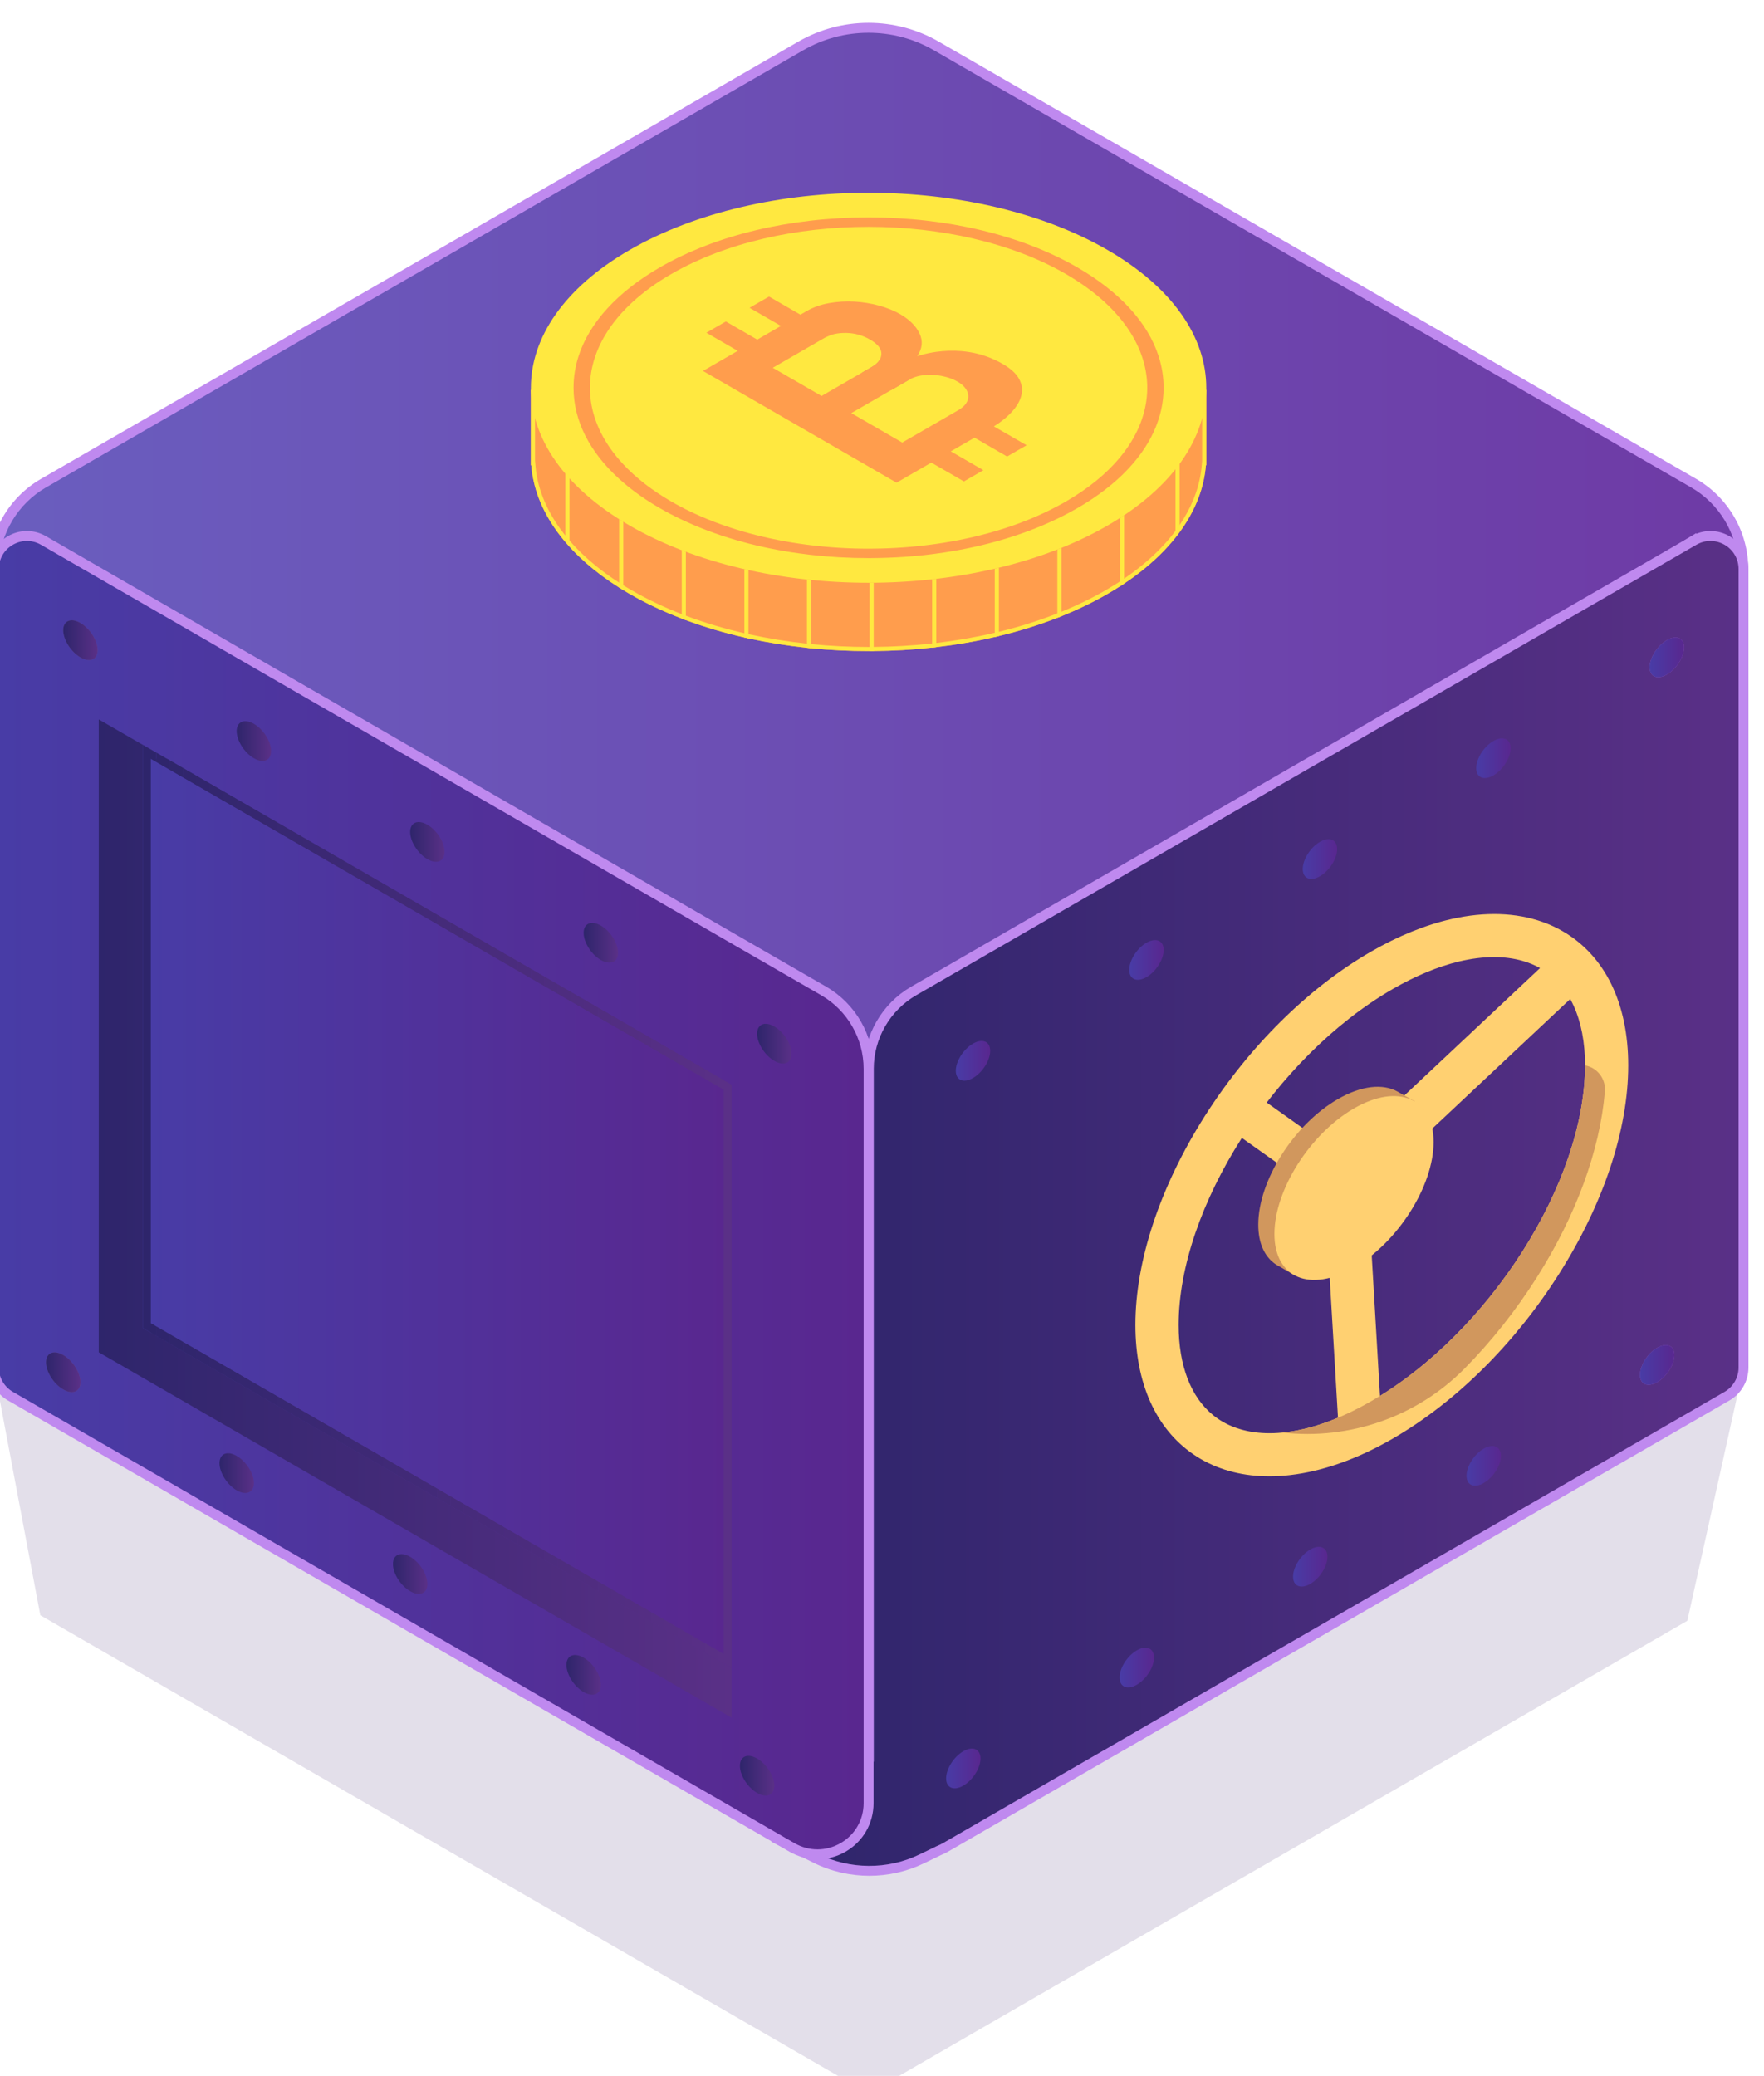<?xml version="1.0" encoding="utf-8"?>
<svg viewBox="2533.854 75.567 1006.547 1184.419" width="1006.547" height="1184.419" xmlns="http://www.w3.org/2000/svg">
  <defs>
    <clipPath clipPathUnits="userSpaceOnUse" id="clipPath436">
      <path d="m 26318,37110.9 -3250.2,1876.2 c -179.5,103.7 -400.6,103.7 -580.1,0 L 19238,37110.9 c -131.7,-76 -212.8,-216.5 -212.8,-368.6 l 180,-70.9 37.3,191.2 3353.6,-2029.4 14.2,-315.6 301.4,24.8 70.9,281.9 3330.9,2038.3 37.3,-191.2 180,70.9 c 0,152.1 -81.1,292.6 -212.8,368.6 z" id="path434"/>
    </clipPath>
    <linearGradient x1="0" y1="0" x2="1" y2="0" gradientUnits="userSpaceOnUse" gradientTransform="matrix(7505.61,0,0,-7505.61,19025.2,36791.2)" spreadMethod="pad" id="linearGradient442">
      <stop style="stop-opacity:1;stop-color:#6a5ebf" offset="0" id="stop438"/>
      <stop style="stop-opacity:1;stop-color:#6e3aa5" offset="1" id="stop440"/>
    </linearGradient>
    <clipPath clipPathUnits="userSpaceOnUse" id="clipPath454">
      <path d="m 26319,36865.2 -3347.3,-1932.6 c -119.3,-68.8 -192.8,-196.1 -192.8,-333.8 v -2962.7 l -381.7,-347.7 154.3,-76.8 c 142.9,-71.1 310.6,-72.1 454.2,-2.6 l 72.5,35.1 c 9.9,3.9 19.8,8.6 29.4,14.2 l 3353.2,1936 c 43.9,25.3 70.9,72.2 70.9,122.8 v 3425.2 c 0,109.2 -118.2,177.5 -212.7,122.9 z" id="path452"/>
    </clipPath>
    <linearGradient x1="0" y1="0" x2="1" y2="0" gradientUnits="userSpaceOnUse" gradientTransform="matrix(4134.56,0,0,-4134.56,22397.2,34021)" spreadMethod="pad" id="linearGradient460">
      <stop style="stop-opacity:1;stop-color:#2e256b" offset="0" id="stop456"/>
      <stop style="stop-opacity:1;stop-color:#5a3087" offset="1" id="stop458"/>
    </linearGradient>
    <clipPath clipPathUnits="userSpaceOnUse" id="clipPath472">
      <path d="m 22449.3,31258.3 -3353.2,1936 c -43.9,25.3 -70.9,72.2 -70.9,122.8 v 3425.2 c 0,109.2 118.2,177.5 212.8,122.9 l 3347.3,-1932.6 c 119.2,-68.8 192.7,-196.1 192.7,-333.8 v -3150.7 c 0,-168.7 -182.6,-274.1 -328.7,-189.8 z" id="path470"/>
    </clipPath>
    <linearGradient x1="0" y1="0" x2="1" y2="0" gradientUnits="userSpaceOnUse" gradientTransform="matrix(3752.8,0,0,-3752.8,19025.2,34056.5)" spreadMethod="pad" id="linearGradient478">
      <stop style="stop-opacity:1;stop-color:#483ca6" offset="0" id="stop474"/>
      <stop style="stop-opacity:1;stop-color:#59278f" offset="1" id="stop476"/>
    </linearGradient>
    <clipPath clipPathUnits="userSpaceOnUse" id="clipPath490">
      <path d="m 22190.2,34529.9 v -2715 l -2715,1567.5 v 2715.1 l 189,-109.2 z" id="path488"/>
    </clipPath>
    <linearGradient x1="0" y1="0" x2="1" y2="0" gradientUnits="userSpaceOnUse" gradientTransform="matrix(2715.05,0,0,-2715.05,19475.2,33956.2)" spreadMethod="pad" id="linearGradient496">
      <stop style="stop-opacity:1;stop-color:#2e256b" offset="0" id="stop492"/>
      <stop style="stop-opacity:1;stop-color:#5a3087" offset="1" id="stop494"/>
    </linearGradient>
    <clipPath clipPathUnits="userSpaceOnUse" id="clipPath506">
      <path d="m 22190.2,34529.9 v -2501.6 l -2526,1458.4 v 2501.6 z" id="path504"/>
    </clipPath>
    <linearGradient x1="0" y1="0" x2="1" y2="0" gradientUnits="userSpaceOnUse" gradientTransform="matrix(2526.05,0,0,-2526.05,19664.2,34008.3)" spreadMethod="pad" id="linearGradient512">
      <stop style="stop-opacity:1;stop-color:#483ca6" offset="0" id="stop508"/>
      <stop style="stop-opacity:1;stop-color:#59278f" offset="1" id="stop510"/>
    </linearGradient>
    <clipPath clipPathUnits="userSpaceOnUse" id="clipPath522">
      <path d="m 19664.2,35988.3 v -2501.6 l 2526,-1458.4 v 2501.6 l -2526,1458.4 m 34.4,-59.6 2457.2,-1418.7 v -2422 l -2457.2,1418.6 v 2422.1" id="path520"/>
    </clipPath>
    <clipPath clipPathUnits="userSpaceOnUse" id="clipPath712">
      <path d="m 19470.4,36394.8 c 0,-40.7 -33,-54.7 -73.8,-31.2 -40.7,23.6 -73.8,75.7 -73.8,116.4 0,40.8 33.1,54.8 73.8,31.2 40.8,-23.5 73.8,-75.6 73.8,-116.4 z" id="path710"/>
    </clipPath>
    <linearGradient x1="0" y1="0" x2="1" y2="0" gradientUnits="userSpaceOnUse" gradientTransform="matrix(147.579,0,0,-147.579,19322.8,36437.4)" spreadMethod="pad" id="linearGradient718">
      <stop style="stop-opacity:1;stop-color:#2e256b" offset="0" id="stop714"/>
      <stop style="stop-opacity:1;stop-color:#5a3087" offset="1" id="stop716"/>
    </linearGradient>
    <clipPath clipPathUnits="userSpaceOnUse" id="clipPath728">
      <path d="m 20214.7,35962.1 c 0,-40.8 -33.1,-54.7 -73.8,-31.2 -40.8,23.5 -73.8,75.6 -73.8,116.4 0,40.7 33,54.7 73.8,31.2 40.7,-23.6 73.8,-75.7 73.8,-116.4 z" id="path726"/>
    </clipPath>
    <linearGradient x1="0" y1="0" x2="1" y2="0" gradientUnits="userSpaceOnUse" gradientTransform="matrix(147.579,0,0,-147.579,20067.1,36004.7)" spreadMethod="pad" id="linearGradient734">
      <stop style="stop-opacity:1;stop-color:#2e256b" offset="0" id="stop730"/>
      <stop style="stop-opacity:1;stop-color:#5a3087" offset="1" id="stop732"/>
    </linearGradient>
    <clipPath clipPathUnits="userSpaceOnUse" id="clipPath744">
      <path d="m 20958.9,35529.3 c 0,-40.7 -33,-54.7 -73.8,-31.2 -40.7,23.6 -73.8,75.7 -73.8,116.4 0,40.8 33.1,54.8 73.8,31.2 40.8,-23.5 73.8,-75.6 73.8,-116.4 z" id="path742"/>
    </clipPath>
    <linearGradient x1="0" y1="0" x2="1" y2="0" gradientUnits="userSpaceOnUse" gradientTransform="matrix(147.58,0,0,-147.58,20811.3,35571.9)" spreadMethod="pad" id="linearGradient750">
      <stop style="stop-opacity:1;stop-color:#2e256b" offset="0" id="stop746"/>
      <stop style="stop-opacity:1;stop-color:#5a3087" offset="1" id="stop748"/>
    </linearGradient>
    <clipPath clipPathUnits="userSpaceOnUse" id="clipPath760">
      <path d="m 21703.1,35096.6 c 0,-40.8 -33,-54.7 -73.7,-31.2 -40.8,23.5 -73.8,75.6 -73.8,116.4 0,40.7 33,54.7 73.8,31.2 40.7,-23.5 73.7,-75.7 73.7,-116.4 z" id="path758"/>
    </clipPath>
    <linearGradient x1="0" y1="0" x2="1" y2="0" gradientUnits="userSpaceOnUse" gradientTransform="matrix(147.579,0,0,-147.579,21555.6,35139.2)" spreadMethod="pad" id="linearGradient766">
      <stop style="stop-opacity:1;stop-color:#2e256b" offset="0" id="stop762"/>
      <stop style="stop-opacity:1;stop-color:#5a3087" offset="1" id="stop764"/>
    </linearGradient>
    <clipPath clipPathUnits="userSpaceOnUse" id="clipPath776">
      <path d="m 22447.4,34663.8 c 0,-40.7 -33,-54.7 -73.8,-31.1 -40.8,23.5 -73.8,75.6 -73.8,116.3 0,40.8 33,54.8 73.8,31.2 40.8,-23.5 73.8,-75.6 73.8,-116.4 z" id="path774"/>
    </clipPath>
    <linearGradient x1="0" y1="0" x2="1" y2="0" gradientUnits="userSpaceOnUse" gradientTransform="matrix(147.579,0,0,-147.579,22299.8,34706.4)" spreadMethod="pad" id="linearGradient782">
      <stop style="stop-opacity:1;stop-color:#2e256b" offset="0" id="stop778"/>
      <stop style="stop-opacity:1;stop-color:#5a3087" offset="1" id="stop780"/>
    </linearGradient>
    <clipPath clipPathUnits="userSpaceOnUse" id="clipPath794">
      <path d="m 26129.1,36321.2 c 0,-40.7 33.1,-54.7 73.8,-31.2 40.8,23.6 73.8,75.7 73.8,116.4 0,40.8 -33,54.8 -73.8,31.2 -40.7,-23.5 -73.8,-75.6 -73.8,-116.4 z" id="path792"/>
    </clipPath>
    <linearGradient x1="0" y1="0" x2="1" y2="0" gradientUnits="userSpaceOnUse" gradientTransform="matrix(147.579,0,0,-147.579,26129.1,36363.8)" spreadMethod="pad" id="linearGradient800">
      <stop style="stop-opacity:1;stop-color:#483ca6" offset="0" id="stop796"/>
      <stop style="stop-opacity:1;stop-color:#59278f" offset="1" id="stop798"/>
    </linearGradient>
    <clipPath clipPathUnits="userSpaceOnUse" id="clipPath810">
      <path d="m 25384.9,35888.5 c 0,-40.8 33,-54.7 73.8,-31.2 40.7,23.5 73.8,75.6 73.8,116.4 0,40.7 -33.1,54.7 -73.8,31.2 -40.8,-23.5 -73.8,-75.7 -73.8,-116.4 z" id="path808"/>
    </clipPath>
    <linearGradient x1="0" y1="0" x2="1" y2="0" gradientUnits="userSpaceOnUse" gradientTransform="matrix(147.579,0,0,-147.579,25384.9,35931.1)" spreadMethod="pad" id="linearGradient816">
      <stop style="stop-opacity:1;stop-color:#483ca6" offset="0" id="stop812"/>
      <stop style="stop-opacity:1;stop-color:#59278f" offset="1" id="stop814"/>
    </linearGradient>
    <clipPath clipPathUnits="userSpaceOnUse" id="clipPath826">
      <path d="m 24640.7,35455.7 c 0,-40.7 33,-54.7 73.7,-31.1 40.8,23.5 73.8,75.6 73.8,116.3 0,40.8 -33,54.8 -73.8,31.2 -40.7,-23.5 -73.7,-75.6 -73.7,-116.4 z" id="path824"/>
    </clipPath>
    <linearGradient x1="0" y1="0" x2="1" y2="0" gradientUnits="userSpaceOnUse" gradientTransform="matrix(147.58,0,0,-147.58,24640.7,35498.3)" spreadMethod="pad" id="linearGradient832">
      <stop style="stop-opacity:1;stop-color:#483ca6" offset="0" id="stop828"/>
      <stop style="stop-opacity:1;stop-color:#59278f" offset="1" id="stop830"/>
    </linearGradient>
    <clipPath clipPathUnits="userSpaceOnUse" id="clipPath842">
      <path d="m 23896.4,35023 c 0,-40.8 33,-54.7 73.8,-31.2 40.8,23.5 73.8,75.6 73.8,116.4 0,40.8 -33,54.7 -73.8,31.2 -40.8,-23.5 -73.8,-75.6 -73.8,-116.4 z" id="path840"/>
    </clipPath>
    <linearGradient x1="0" y1="0" x2="1" y2="0" gradientUnits="userSpaceOnUse" gradientTransform="matrix(147.579,0,0,-147.579,23896.4,35065.6)" spreadMethod="pad" id="linearGradient848">
      <stop style="stop-opacity:1;stop-color:#483ca6" offset="0" id="stop844"/>
      <stop style="stop-opacity:1;stop-color:#59278f" offset="1" id="stop846"/>
    </linearGradient>
    <clipPath clipPathUnits="userSpaceOnUse" id="clipPath858">
      <path d="m 23152.2,34590.2 c 0,-40.7 33,-54.7 73.8,-31.1 40.7,23.5 73.8,75.6 73.8,116.4 0,40.7 -33.1,54.7 -73.8,31.1 -40.8,-23.5 -73.8,-75.6 -73.8,-116.4 z" id="path856"/>
    </clipPath>
    <linearGradient x1="0" y1="0" x2="1" y2="0" gradientUnits="userSpaceOnUse" gradientTransform="matrix(147.58,0,0,-147.58,23152.2,34632.8)" spreadMethod="pad" id="linearGradient864">
      <stop style="stop-opacity:1;stop-color:#483ca6" offset="0" id="stop860"/>
      <stop style="stop-opacity:1;stop-color:#59278f" offset="1" id="stop862"/>
    </linearGradient>
    <clipPath clipPathUnits="userSpaceOnUse" id="clipPath876">
      <path d="m 26087.6,33285.5 c 0,-40.8 33.1,-54.7 73.8,-31.2 40.8,23.5 73.8,75.6 73.8,116.4 0,40.7 -33,54.7 -73.8,31.2 -40.7,-23.5 -73.8,-75.7 -73.8,-116.4 z" id="path874"/>
    </clipPath>
    <linearGradient x1="0" y1="0" x2="1" y2="0" gradientUnits="userSpaceOnUse" gradientTransform="matrix(147.58,0,0,-147.58,26087.6,33328.1)" spreadMethod="pad" id="linearGradient882">
      <stop style="stop-opacity:1;stop-color:#483ca6" offset="0" id="stop878"/>
      <stop style="stop-opacity:1;stop-color:#59278f" offset="1" id="stop880"/>
    </linearGradient>
    <clipPath clipPathUnits="userSpaceOnUse" id="clipPath892">
      <path d="m 25343.4,32852.7 c 0,-40.7 33,-54.7 73.8,-31.1 40.7,23.5 73.8,75.6 73.8,116.3 0,40.8 -33.1,54.8 -73.8,31.2 -40.8,-23.5 -73.8,-75.6 -73.8,-116.4 z" id="path890"/>
    </clipPath>
    <linearGradient x1="0" y1="0" x2="1" y2="0" gradientUnits="userSpaceOnUse" gradientTransform="matrix(147.579,0,0,-147.579,25343.4,32895.3)" spreadMethod="pad" id="linearGradient898">
      <stop style="stop-opacity:1;stop-color:#483ca6" offset="0" id="stop894"/>
      <stop style="stop-opacity:1;stop-color:#59278f" offset="1" id="stop896"/>
    </linearGradient>
    <clipPath clipPathUnits="userSpaceOnUse" id="clipPath908">
      <path d="m 24599.1,32420 c 0,-40.8 33.1,-54.7 73.8,-31.2 40.8,23.5 73.8,75.6 73.8,116.4 0,40.8 -33,54.7 -73.8,31.2 -40.7,-23.5 -73.8,-75.7 -73.8,-116.4 z" id="path906"/>
    </clipPath>
    <linearGradient x1="0" y1="0" x2="1" y2="0" gradientUnits="userSpaceOnUse" gradientTransform="matrix(147.579,0,0,-147.579,24599.1,32462.6)" spreadMethod="pad" id="linearGradient914">
      <stop style="stop-opacity:1;stop-color:#483ca6" offset="0" id="stop910"/>
      <stop style="stop-opacity:1;stop-color:#59278f" offset="1" id="stop912"/>
    </linearGradient>
    <clipPath clipPathUnits="userSpaceOnUse" id="clipPath924">
      <path d="m 23854.9,31987.2 c 0,-40.7 33,-54.7 73.8,-31.1 40.7,23.5 73.8,75.6 73.8,116.4 0,40.7 -33.1,54.7 -73.8,31.1 -40.8,-23.5 -73.8,-75.6 -73.8,-116.4 z" id="path922"/>
    </clipPath>
    <linearGradient x1="0" y1="0" x2="1" y2="0" gradientUnits="userSpaceOnUse" gradientTransform="matrix(147.58,0,0,-147.58,23854.9,32029.8)" spreadMethod="pad" id="linearGradient930">
      <stop style="stop-opacity:1;stop-color:#483ca6" offset="0" id="stop926"/>
      <stop style="stop-opacity:1;stop-color:#59278f" offset="1" id="stop928"/>
    </linearGradient>
    <clipPath clipPathUnits="userSpaceOnUse" id="clipPath940">
      <path d="m 23110.7,31554.5 c 0,-40.8 33,-54.7 73.7,-31.2 40.8,23.5 73.8,75.7 73.8,116.4 0,40.8 -33,54.7 -73.8,31.2 -40.7,-23.5 -73.7,-75.6 -73.7,-116.4 z" id="path938"/>
    </clipPath>
    <linearGradient x1="0" y1="0" x2="1" y2="0" gradientUnits="userSpaceOnUse" gradientTransform="matrix(147.579,0,0,-147.579,23110.7,31597.1)" spreadMethod="pad" id="linearGradient946">
      <stop style="stop-opacity:1;stop-color:#483ca6" offset="0" id="stop942"/>
      <stop style="stop-opacity:1;stop-color:#59278f" offset="1" id="stop944"/>
    </linearGradient>
    <clipPath clipPathUnits="userSpaceOnUse" id="clipPath958">
      <path d="m 19396.6,33254.3 c 0,-40.8 -33,-54.7 -73.8,-31.2 -40.7,23.5 -73.8,75.6 -73.8,116.4 0,40.7 33.1,54.7 73.8,31.2 40.8,-23.6 73.8,-75.7 73.8,-116.4 z" id="path956"/>
    </clipPath>
    <linearGradient x1="0" y1="0" x2="1" y2="0" gradientUnits="userSpaceOnUse" gradientTransform="matrix(147.58,0,0,-147.58,19249,33296.9)" spreadMethod="pad" id="linearGradient964">
      <stop style="stop-opacity:1;stop-color:#2e256b" offset="0" id="stop960"/>
      <stop style="stop-opacity:1;stop-color:#5a3087" offset="1" id="stop962"/>
    </linearGradient>
    <clipPath clipPathUnits="userSpaceOnUse" id="clipPath974">
      <path d="m 20140.9,32821.5 c 0,-40.7 -33.1,-54.7 -73.8,-31.2 -40.8,23.6 -73.8,75.7 -73.8,116.4 0,40.8 33,54.7 73.8,31.2 40.7,-23.5 73.8,-75.6 73.8,-116.4 z" id="path972"/>
    </clipPath>
    <linearGradient x1="0" y1="0" x2="1" y2="0" gradientUnits="userSpaceOnUse" gradientTransform="matrix(147.579,0,0,-147.579,19993.3,32864.1)" spreadMethod="pad" id="linearGradient980">
      <stop style="stop-opacity:1;stop-color:#2e256b" offset="0" id="stop976"/>
      <stop style="stop-opacity:1;stop-color:#5a3087" offset="1" id="stop978"/>
    </linearGradient>
    <clipPath clipPathUnits="userSpaceOnUse" id="clipPath990">
      <path d="m 20885.1,32388.8 c 0,-40.8 -33,-54.7 -73.8,-31.2 -40.7,23.5 -73.8,75.6 -73.8,116.4 0,40.7 33.1,54.7 73.8,31.2 40.8,-23.6 73.8,-75.7 73.8,-116.4 z" id="path988"/>
    </clipPath>
    <linearGradient x1="0" y1="0" x2="1" y2="0" gradientUnits="userSpaceOnUse" gradientTransform="matrix(147.579,0,0,-147.579,20737.5,32431.4)" spreadMethod="pad" id="linearGradient996">
      <stop style="stop-opacity:1;stop-color:#2e256b" offset="0" id="stop992"/>
      <stop style="stop-opacity:1;stop-color:#5a3087" offset="1" id="stop994"/>
    </linearGradient>
    <clipPath clipPathUnits="userSpaceOnUse" id="clipPath1006">
      <path d="m 21629.4,31956 c 0,-40.7 -33.1,-54.7 -73.8,-31.2 -40.8,23.6 -73.8,75.7 -73.8,116.4 0,40.8 33,54.7 73.8,31.2 40.7,-23.5 73.8,-75.6 73.8,-116.4 z" id="path1004"/>
    </clipPath>
    <linearGradient x1="0" y1="0" x2="1" y2="0" gradientUnits="userSpaceOnUse" gradientTransform="matrix(147.58,0,0,-147.58,21481.8,31998.6)" spreadMethod="pad" id="linearGradient1012">
      <stop style="stop-opacity:1;stop-color:#2e256b" offset="0" id="stop1008"/>
      <stop style="stop-opacity:1;stop-color:#5a3087" offset="1" id="stop1010"/>
    </linearGradient>
    <clipPath clipPathUnits="userSpaceOnUse" id="clipPath1022">
      <path d="m 22373.6,31523.3 c 0,-40.8 -33,-54.7 -73.8,-31.2 -40.7,23.5 -73.8,75.6 -73.8,116.4 0,40.7 33.1,54.7 73.8,31.2 40.8,-23.6 73.8,-75.7 73.8,-116.4 z" id="path1020"/>
    </clipPath>
    <linearGradient x1="0" y1="0" x2="1" y2="0" gradientUnits="userSpaceOnUse" gradientTransform="matrix(147.579,0,0,-147.579,22226,31565.9)" spreadMethod="pad" id="linearGradient1028">
      <stop style="stop-opacity:1;stop-color:#2e256b" offset="0" id="stop1024"/>
      <stop style="stop-opacity:1;stop-color:#5a3087" offset="1" id="stop1026"/>
    </linearGradient>
  </defs>
  <path d="M 24490.7,33317.1 22778,34306 21065.3,33317.1 h -2041 l 200.2,-1062.7 3553.5,-2051.7 3512.6,2028 241.1,1086.4 h -2041" style="fill:#e3dfea;fill-opacity:1;fill-rule:nonzero;stroke:none" id="path428" transform="matrix(0.133, 0, 0, -0.133, 0, 5287.013)"/>
  <g id="g430" transform="matrix(0.133, 0, 0, -0.133, 0, 5287.013)">
    <g id="g432" clip-path="url(#clipPath436)">
      <path d="m 26318,37110.9 -3250.2,1876.2 c -179.5,103.7 -400.6,103.7 -580.1,0 L 19238,37110.9 c -131.7,-76 -212.8,-216.5 -212.8,-368.6 l 180,-70.9 37.3,191.2 3353.6,-2029.4 14.2,-315.6 301.4,24.8 70.9,281.9 3330.9,2038.3 37.3,-191.2 180,70.9 c 0,152.1 -81.1,292.6 -212.8,368.6" style="fill:url(#linearGradient442);fill-opacity:1;fill-rule:nonzero;stroke:none" id="path444"/>
    </g>
  </g>
  <path d="m 19219,36853.4 3397.8,-2007.7 13.7,-305.1 264.3,21.7 69.3,275.6 7.4,4.6 3357,2054.2 38.3,-196.1 142.5,56.1 c -5,138.5 -81.4,266.2 -201.9,335.8 l -3250.2,1876.2 c -172.4,99.5 -386.5,99.5 -558.8,0 l -3249.8,-1876.2 c -120.5,-69.6 -196.9,-197.3 -201.9,-335.8 l 142.5,-56.1 z m 3371,-2358.9 -14.7,326.2 -3326.1,1965.4 -28.1,-143.9 -217.2,85.7 v 14.4 c 0,159.2 85.6,307.4 223.4,387 l 3249.8,1876.3 c 185.5,107 415.9,107 601.3,0 l 3250.3,-1876.3 c 137.8,-79.6 223.4,-227.8 223.4,-387 v -14.4 l -217.2,-85.7 -36.4,186.2 -3297.3,-2017.7 -72.6,-288.3 -338.6,-27.9" style="fill:#bf89ef;fill-opacity:1;fill-rule:nonzero;stroke:none" id="path446" transform="matrix(0.133, 0, 0, -0.133, 0, 5287.013)"/>
  <g id="g448" transform="matrix(0.133, 0, 0, -0.133, 0, 5287.013)">
    <g id="g450" clip-path="url(#clipPath454)">
      <path d="m 26319,36865.2 -3347.3,-1932.6 c -119.3,-68.8 -192.8,-196.1 -192.8,-333.8 v -2962.7 l -381.7,-347.7 154.3,-76.8 c 142.9,-71.1 310.6,-72.1 454.2,-2.6 l 72.5,35.1 c 9.9,3.9 19.8,8.6 29.4,14.2 l 3353.2,1936 c 43.9,25.3 70.9,72.2 70.9,122.8 v 3425.2 c 0,109.2 -118.2,177.5 -212.7,122.9" style="fill:url(#linearGradient460);fill-opacity:1;fill-rule:nonzero;stroke:none" id="path462"/>
    </g>
  </g>
  <path d="m 22434.5,31293.6 126.5,-63 c 136,-67.6 298.8,-68.6 435.4,-2.4 l 73.9,35.7 c 9.3,3.7 18.3,8 26.7,12.8 l 3353.2,1936 c 37.2,21.5 60.3,61.5 60.3,104.4 v 3425.2 c 0,43.6 -22.6,82.7 -60.3,104.5 -37.8,21.7 -82.8,21.8 -120.6,0 l -3347.3,-1932.6 c -112.3,-64.9 -182.1,-185.7 -182.1,-315.4 v -2972.1 z m 346.8,-156.9 c -82.3,0 -164.5,18.6 -239.2,55.8 l -182.2,90.7 397.8,362.3 v 2953.3 c 0,144.9 77.9,279.8 203.3,352.2 l 3347.3,1932.6 10.7,-18.4 -10.7,18.4 c 51.1,29.5 112.1,29.5 163.2,0 51,-29.5 81.5,-82.3 81.5,-141.3 v -3425.2 c 0,-58.1 -31.2,-112.2 -81.5,-141.2 l -3353.2,-1936 c -10,-5.8 -20.6,-10.9 -31.5,-15.3 l -71.8,-34.7 c -73.3,-35.5 -153.5,-53.2 -233.7,-53.2" style="fill:#bf89ef;fill-opacity:1;fill-rule:nonzero;stroke:none" id="path464" transform="matrix(0.133, 0, 0, -0.133, 0, 5287.013)"/>
  <g id="g466" transform="matrix(0.133, 0, 0, -0.133, 0, 5287.013)">
    <g id="g468" clip-path="url(#clipPath472)">
      <path d="m 22449.3,31258.3 -3353.2,1936 c -43.9,25.3 -70.9,72.2 -70.9,122.8 v 3425.2 c 0,109.2 118.2,177.5 212.8,122.9 l 3347.3,-1932.6 c 119.2,-68.8 192.7,-196.1 192.7,-333.8 v -3150.7 c 0,-168.7 -182.6,-274.1 -328.7,-189.8" style="fill:url(#linearGradient478);fill-opacity:1;fill-rule:nonzero;stroke:none" id="path480"/>
    </g>
  </g>
  <path d="m 22459.9,31276.7 c 62,-35.7 136,-35.7 197.9,0 61.9,35.8 98.9,99.9 98.9,171.4 v 3150.7 c 0,129.7 -69.8,250.5 -182.1,315.4 l -3347.3,1932.6 c -37.7,21.8 -82.8,21.7 -120.5,0 -37.8,-21.8 -60.3,-60.9 -60.3,-104.5 v -3425.2 c 0,-42.9 23.1,-82.9 60.3,-104.4 z m 99,-69.4 c -41.3,0 -82.6,10.9 -120.2,32.6 l -3353.2,1936 c -50.3,29 -81.6,83.1 -81.6,141.2 v 3425.2 c 0,59 30.5,111.8 81.6,141.3 51,29.5 112,29.5 163.1,0 L 22595.9,34951 c 125.5,-72.4 203.4,-207.3 203.4,-352.2 v -3150.7 c 0,-86.9 -45,-164.7 -120.2,-208.2 -37.7,-21.7 -78.9,-32.6 -120.2,-32.6" style="fill:#bf89ef;fill-opacity:1;fill-rule:nonzero;stroke:none" id="path482" transform="matrix(0.133, 0, 0, -0.133, 0, 5287.013)"/>
  <g id="g484" transform="matrix(0.133, 0, 0, -0.133, 0, 5287.013)">
    <g id="g486" clip-path="url(#clipPath490)">
      <path d="m 22190.2,34529.9 v -2715 l -2715,1567.5 v 2715.1 l 189,-109.2 2526,-1458.4" style="fill:url(#linearGradient496);fill-opacity:1;fill-rule:nonzero;stroke:none" id="path498"/>
    </g>
  </g>
  <g id="g500" transform="matrix(0.133, 0, 0, -0.133, 0, 5287.013)">
    <g id="g502" clip-path="url(#clipPath506)">
      <path d="m 22190.2,34529.9 v -2501.6 l -2526,1458.4 v 2501.6 l 2526,-1458.4" style="fill:url(#linearGradient512);fill-opacity:1;fill-rule:nonzero;stroke:none" id="path514"/>
    </g>
  </g>
  <g id="g516" transform="matrix(0.133, 0, 0, -0.133, 0, 5287.013)">
    <g id="g518" clip-path="url(#clipPath522)">
      <path d="m 19664.2,35988.3 v -3960 3960" style="fill:#2e256b;fill-opacity:1;fill-rule:nonzero;stroke:none" id="path524"/>
      <path d="m 19721.6,35988.3 v -3960 h -57.4 v 3960 h 57.4" style="fill:#2e256b;fill-opacity:1;fill-rule:nonzero;stroke:none" id="path526"/>
      <path d="m 19779,35988.3 v -3960 h -57.4 v 3960 h 57.4" style="fill:#2f256c;fill-opacity:1;fill-rule:nonzero;stroke:none" id="path528"/>
      <path d="m 19836.4,35988.3 v -3960 h -57.4 v 3960 h 57.4" style="fill:#30266c;fill-opacity:1;fill-rule:nonzero;stroke:none" id="path530"/>
      <path d="m 19893.8,35988.3 v -3960 h -57.4 v 3960 h 57.4" style="fill:#31266d;fill-opacity:1;fill-rule:nonzero;stroke:none" id="path532"/>
      <path d="m 19951.2,35988.3 v -3960 h -57.4 v 3960 h 57.4" style="fill:#32266e;fill-opacity:1;fill-rule:nonzero;stroke:none" id="path534"/>
      <path d="m 20008.7,35988.3 v -3960 h -57.5 v 3960 h 57.5" style="fill:#33266e;fill-opacity:1;fill-rule:nonzero;stroke:none" id="path536"/>
      <path d="m 20066.1,35988.3 v -3960 h -57.4 v 3960 h 57.4" style="fill:#34276f;fill-opacity:1;fill-rule:nonzero;stroke:none" id="path538"/>
      <path d="m 20123.5,35988.3 v -3960 h -57.4 v 3960 h 57.4" style="fill:#352770;fill-opacity:1;fill-rule:nonzero;stroke:none" id="path540"/>
      <path d="m 20180.9,35988.3 v -3960 h -57.4 v 3960 h 57.4" style="fill:#362770;fill-opacity:1;fill-rule:nonzero;stroke:none" id="path542"/>
      <path d="m 20238.3,35988.3 v -3960 h -57.4 v 3960 h 57.4" style="fill:#372771;fill-opacity:1;fill-rule:nonzero;stroke:none" id="path544"/>
      <path d="m 20295.7,35988.3 v -3960 h -57.4 v 3960 h 57.4" style="fill:#382872;fill-opacity:1;fill-rule:nonzero;stroke:none" id="path546"/>
      <path d="m 20353.1,35988.3 v -3960 h -57.4 v 3960 h 57.4" style="fill:#392872;fill-opacity:1;fill-rule:nonzero;stroke:none" id="path548"/>
      <path d="m 20410.5,35988.3 v -3960 h -57.4 v 3960 h 57.4" style="fill:#3a2873;fill-opacity:1;fill-rule:nonzero;stroke:none" id="path550"/>
      <path d="m 20467.9,35988.3 v -3960 h -57.4 v 3960 h 57.4" style="fill:#3b2873;fill-opacity:1;fill-rule:nonzero;stroke:none" id="path552"/>
      <path d="m 20525.3,35988.3 v -3960 h -57.4 v 3960 h 57.4" style="fill:#3c2974;fill-opacity:1;fill-rule:nonzero;stroke:none" id="path554"/>
      <path d="m 20582.8,35988.3 v -3960 h -57.5 v 3960 h 57.5" style="fill:#3d2975;fill-opacity:1;fill-rule:nonzero;stroke:none" id="path556"/>
      <path d="m 20640.2,35988.3 v -3960 h -57.4 v 3960 h 57.4" style="fill:#3e2975;fill-opacity:1;fill-rule:nonzero;stroke:none" id="path558"/>
      <path d="m 20697.6,35988.3 v -3960 h -57.4 v 3960 h 57.4" style="fill:#3f2976;fill-opacity:1;fill-rule:nonzero;stroke:none" id="path560"/>
      <path d="m 20755,35988.3 v -3960 h -57.4 v 3960 h 57.4" style="fill:#402a77;fill-opacity:1;fill-rule:nonzero;stroke:none" id="path562"/>
      <path d="m 20812.4,35988.3 v -3960 h -57.4 v 3960 h 57.4" style="fill:#412a77;fill-opacity:1;fill-rule:nonzero;stroke:none" id="path564"/>
      <path d="m 20869.8,35988.3 v -3960 h -57.4 v 3960 h 57.4" style="fill:#422a78;fill-opacity:1;fill-rule:nonzero;stroke:none" id="path566"/>
      <path d="m 20927.2,35988.3 v -3960 h -57.4 v 3960 h 57.4" style="fill:#432a79;fill-opacity:1;fill-rule:nonzero;stroke:none" id="path568"/>
      <path d="m 20984.6,35988.3 v -3960 h -57.4 v 3960 h 57.4" style="fill:#452b79;fill-opacity:1;fill-rule:nonzero;stroke:none" id="path570"/>
      <path d="m 21042,35988.3 v -3960 h -57.4 v 3960 h 57.4" style="fill:#462b7a;fill-opacity:1;fill-rule:nonzero;stroke:none" id="path572"/>
      <path d="m 21099.4,35988.3 v -3960 h -57.4 v 3960 h 57.4" style="fill:#472b7b;fill-opacity:1;fill-rule:nonzero;stroke:none" id="path574"/>
      <path d="m 21156.9,35988.3 v -3960 h -57.5 v 3960 h 57.5" style="fill:#482b7b;fill-opacity:1;fill-rule:nonzero;stroke:none" id="path576"/>
      <path d="m 21214.3,35988.3 v -3960 h -57.4 v 3960 h 57.4" style="fill:#492c7c;fill-opacity:1;fill-rule:nonzero;stroke:none" id="path578"/>
      <path d="m 21271.7,35988.3 v -3960 h -57.4 v 3960 h 57.4" style="fill:#4a2c7d;fill-opacity:1;fill-rule:nonzero;stroke:none" id="path580"/>
      <path d="m 21329.1,35988.3 v -3960 h -57.4 v 3960 h 57.4" style="fill:#4b2c7d;fill-opacity:1;fill-rule:nonzero;stroke:none" id="path582"/>
      <path d="m 21386.5,35988.3 v -3960 h -57.4 v 3960 h 57.4" style="fill:#4c2c7e;fill-opacity:1;fill-rule:nonzero;stroke:none" id="path584"/>
      <path d="m 21443.9,35988.3 v -3960 h -57.4 v 3960 h 57.4" style="fill:#4d2d7f;fill-opacity:1;fill-rule:nonzero;stroke:none" id="path586"/>
      <path d="m 21501.3,35988.3 v -3960 h -57.4 v 3960 h 57.4" style="fill:#4e2d7f;fill-opacity:1;fill-rule:nonzero;stroke:none" id="path588"/>
      <path d="m 21558.7,35988.3 v -3960 h -57.4 v 3960 h 57.4" style="fill:#4f2d80;fill-opacity:1;fill-rule:nonzero;stroke:none" id="path590"/>
      <path d="m 21616.1,35988.3 v -3960 h -57.4 v 3960 h 57.4" style="fill:#502d80;fill-opacity:1;fill-rule:nonzero;stroke:none" id="path592"/>
      <path d="m 21673.5,35988.3 v -3960 h -57.4 v 3960 h 57.4" style="fill:#512e81;fill-opacity:1;fill-rule:nonzero;stroke:none" id="path594"/>
      <path d="m 21731,35988.3 v -3960 h -57.5 v 3960 h 57.5" style="fill:#522e82;fill-opacity:1;fill-rule:nonzero;stroke:none" id="path596"/>
      <path d="m 21788.4,35988.3 v -3960 h -57.4 v 3960 h 57.4" style="fill:#532e82;fill-opacity:1;fill-rule:nonzero;stroke:none" id="path598"/>
      <path d="m 21845.8,35988.3 v -3960 h -57.4 v 3960 h 57.4" style="fill:#542e83;fill-opacity:1;fill-rule:nonzero;stroke:none" id="path600"/>
      <path d="m 21903.2,35988.3 v -3960 h -57.4 v 3960 h 57.4" style="fill:#552f84;fill-opacity:1;fill-rule:nonzero;stroke:none" id="path602"/>
      <path d="m 21960.6,35988.3 v -3960 h -57.4 v 3960 h 57.4" style="fill:#562f84;fill-opacity:1;fill-rule:nonzero;stroke:none" id="path604"/>
      <path d="m 22018,35988.3 v -3960 h -57.4 v 3960 h 57.4" style="fill:#572f85;fill-opacity:1;fill-rule:nonzero;stroke:none" id="path606"/>
      <path d="m 22075.4,35988.3 v -3960 h -57.4 v 3960 h 57.4" style="fill:#582f86;fill-opacity:1;fill-rule:nonzero;stroke:none" id="path608"/>
      <path d="m 22132.8,35988.3 v -3960 h -57.4 v 3960 h 57.4" style="fill:#593086;fill-opacity:1;fill-rule:nonzero;stroke:none" id="path610"/>
      <path d="m 22190.2,35988.3 v -3960 h -57.4 v 3960 h 57.4" style="fill:#5a3087;fill-opacity:1;fill-rule:nonzero;stroke:none" id="path612"/>
      <path d="m 22190.2,32028.3 v 3960 -3960" style="fill:#5a3087;fill-opacity:1;fill-rule:nonzero;stroke:none" id="path614"/>
      <path d="M 19721.6,35928.7 V 32088 h -23 v 3840.7 h 23" style="fill:#2e256b;fill-opacity:1;fill-rule:nonzero;stroke:none" id="path616"/>
      <path d="M 19779,35928.7 V 32088 h -57.4 v 3840.7 h 57.4" style="fill:#2f256c;fill-opacity:1;fill-rule:nonzero;stroke:none" id="path618"/>
      <path d="M 19836.4,35928.7 V 32088 h -57.4 v 3840.7 h 57.4" style="fill:#30266c;fill-opacity:1;fill-rule:nonzero;stroke:none" id="path620"/>
      <path d="M 19893.8,35928.7 V 32088 h -57.4 v 3840.7 h 57.4" style="fill:#31266d;fill-opacity:1;fill-rule:nonzero;stroke:none" id="path622"/>
      <path d="M 19951.2,35928.7 V 32088 h -57.4 v 3840.7 h 57.4" style="fill:#32266e;fill-opacity:1;fill-rule:nonzero;stroke:none" id="path624"/>
      <path d="M 20008.7,35928.7 V 32088 h -57.5 v 3840.7 h 57.5" style="fill:#33266e;fill-opacity:1;fill-rule:nonzero;stroke:none" id="path626"/>
      <path d="M 20066.1,35928.7 V 32088 h -57.4 v 3840.7 h 57.4" style="fill:#34276f;fill-opacity:1;fill-rule:nonzero;stroke:none" id="path628"/>
      <path d="M 20123.5,35928.7 V 32088 h -57.4 v 3840.7 h 57.4" style="fill:#352770;fill-opacity:1;fill-rule:nonzero;stroke:none" id="path630"/>
      <path d="M 20180.9,35928.7 V 32088 h -57.4 v 3840.7 h 57.4" style="fill:#362770;fill-opacity:1;fill-rule:nonzero;stroke:none" id="path632"/>
      <path d="M 20238.3,35928.7 V 32088 h -57.4 v 3840.7 h 57.4" style="fill:#372771;fill-opacity:1;fill-rule:nonzero;stroke:none" id="path634"/>
      <path d="M 20295.7,35928.7 V 32088 h -57.4 v 3840.7 h 57.4" style="fill:#382872;fill-opacity:1;fill-rule:nonzero;stroke:none" id="path636"/>
      <path d="M 20353.1,35928.7 V 32088 h -57.4 v 3840.7 h 57.4" style="fill:#392872;fill-opacity:1;fill-rule:nonzero;stroke:none" id="path638"/>
      <path d="M 20410.5,35928.7 V 32088 h -57.4 v 3840.7 h 57.4" style="fill:#3a2873;fill-opacity:1;fill-rule:nonzero;stroke:none" id="path640"/>
      <path d="M 20467.9,35928.7 V 32088 h -57.4 v 3840.7 h 57.4" style="fill:#3b2873;fill-opacity:1;fill-rule:nonzero;stroke:none" id="path642"/>
      <path d="M 20525.3,35928.7 V 32088 h -57.4 v 3840.7 h 57.4" style="fill:#3c2974;fill-opacity:1;fill-rule:nonzero;stroke:none" id="path644"/>
      <path d="M 20582.8,35928.7 V 32088 h -57.5 v 3840.7 h 57.5" style="fill:#3d2975;fill-opacity:1;fill-rule:nonzero;stroke:none" id="path646"/>
      <path d="M 20640.2,35928.7 V 32088 h -57.4 v 3840.7 h 57.4" style="fill:#3e2975;fill-opacity:1;fill-rule:nonzero;stroke:none" id="path648"/>
      <path d="M 20697.6,35928.7 V 32088 h -57.4 v 3840.7 h 57.4" style="fill:#3f2976;fill-opacity:1;fill-rule:nonzero;stroke:none" id="path650"/>
      <path d="M 20755,35928.7 V 32088 h -57.4 v 3840.7 h 57.4" style="fill:#402a77;fill-opacity:1;fill-rule:nonzero;stroke:none" id="path652"/>
      <path d="M 20812.4,35928.7 V 32088 h -57.4 v 3840.7 h 57.4" style="fill:#412a77;fill-opacity:1;fill-rule:nonzero;stroke:none" id="path654"/>
      <path d="M 20869.8,35928.7 V 32088 h -57.4 v 3840.7 h 57.4" style="fill:#422a78;fill-opacity:1;fill-rule:nonzero;stroke:none" id="path656"/>
      <path d="M 20927.2,35928.7 V 32088 h -57.4 v 3840.7 h 57.4" style="fill:#432a79;fill-opacity:1;fill-rule:nonzero;stroke:none" id="path658"/>
      <path d="M 20984.6,35928.7 V 32088 h -57.4 v 3840.7 h 57.4" style="fill:#452b79;fill-opacity:1;fill-rule:nonzero;stroke:none" id="path660"/>
      <path d="M 21042,35928.7 V 32088 h -57.4 v 3840.7 h 57.4" style="fill:#462b7a;fill-opacity:1;fill-rule:nonzero;stroke:none" id="path662"/>
      <path d="M 21099.4,35928.7 V 32088 h -57.4 v 3840.7 h 57.4" style="fill:#472b7b;fill-opacity:1;fill-rule:nonzero;stroke:none" id="path664"/>
      <path d="M 21156.9,35928.7 V 32088 h -57.5 v 3840.7 h 57.5" style="fill:#482b7b;fill-opacity:1;fill-rule:nonzero;stroke:none" id="path666"/>
      <path d="M 21214.3,35928.7 V 32088 h -57.4 v 3840.7 h 57.4" style="fill:#492c7c;fill-opacity:1;fill-rule:nonzero;stroke:none" id="path668"/>
      <path d="M 21271.7,35928.7 V 32088 h -57.4 v 3840.7 h 57.4" style="fill:#4a2c7d;fill-opacity:1;fill-rule:nonzero;stroke:none" id="path670"/>
      <path d="M 21329.1,35928.7 V 32088 h -57.4 v 3840.7 h 57.4" style="fill:#4b2c7d;fill-opacity:1;fill-rule:nonzero;stroke:none" id="path672"/>
      <path d="M 21386.5,35928.7 V 32088 h -57.4 v 3840.7 h 57.4" style="fill:#4c2c7e;fill-opacity:1;fill-rule:nonzero;stroke:none" id="path674"/>
      <path d="M 21443.9,35928.7 V 32088 h -57.4 v 3840.7 h 57.4" style="fill:#4d2d7f;fill-opacity:1;fill-rule:nonzero;stroke:none" id="path676"/>
      <path d="M 21501.3,35928.7 V 32088 h -57.4 v 3840.7 h 57.4" style="fill:#4e2d7f;fill-opacity:1;fill-rule:nonzero;stroke:none" id="path678"/>
      <path d="M 21558.7,35928.7 V 32088 h -57.4 v 3840.7 h 57.4" style="fill:#4f2d80;fill-opacity:1;fill-rule:nonzero;stroke:none" id="path680"/>
      <path d="M 21616.1,35928.7 V 32088 h -57.4 v 3840.7 h 57.4" style="fill:#502d80;fill-opacity:1;fill-rule:nonzero;stroke:none" id="path682"/>
      <path d="M 21673.5,35928.7 V 32088 h -57.4 v 3840.7 h 57.4" style="fill:#512e81;fill-opacity:1;fill-rule:nonzero;stroke:none" id="path684"/>
      <path d="M 21731,35928.7 V 32088 h -57.5 v 3840.7 h 57.5" style="fill:#522e82;fill-opacity:1;fill-rule:nonzero;stroke:none" id="path686"/>
      <path d="M 21788.4,35928.7 V 32088 h -57.4 v 3840.7 h 57.4" style="fill:#532e82;fill-opacity:1;fill-rule:nonzero;stroke:none" id="path688"/>
      <path d="M 21845.8,35928.7 V 32088 h -57.4 v 3840.7 h 57.4" style="fill:#542e83;fill-opacity:1;fill-rule:nonzero;stroke:none" id="path690"/>
      <path d="M 21903.2,35928.7 V 32088 h -57.4 v 3840.7 h 57.4" style="fill:#552f84;fill-opacity:1;fill-rule:nonzero;stroke:none" id="path692"/>
      <path d="M 21960.6,35928.7 V 32088 h -57.4 v 3840.7 h 57.4" style="fill:#562f84;fill-opacity:1;fill-rule:nonzero;stroke:none" id="path694"/>
      <path d="M 22018,35928.7 V 32088 h -57.4 v 3840.7 h 57.4" style="fill:#572f85;fill-opacity:1;fill-rule:nonzero;stroke:none" id="path696"/>
      <path d="M 22075.4,35928.7 V 32088 h -57.4 v 3840.7 h 57.4" style="fill:#582f86;fill-opacity:1;fill-rule:nonzero;stroke:none" id="path698"/>
      <path d="M 22132.8,35928.7 V 32088 h -57.4 v 3840.7 h 57.4" style="fill:#593086;fill-opacity:1;fill-rule:nonzero;stroke:none" id="path700"/>
      <path d="m 22132.8,32088 v 3840.7 h 23 V 32088 h -23" style="fill:#5a3087;fill-opacity:1;fill-rule:nonzero;stroke:none" id="path702"/>
    </g>
  </g>
  <path d="m 19470.4,36394.8 c 0,-40.7 -33,-54.7 -73.8,-31.2 -40.7,23.6 -73.8,75.7 -73.8,116.4 0,40.8 33.1,54.8 73.8,31.2 40.8,-23.5 73.8,-75.6 73.8,-116.4" style="fill:#634d99;fill-opacity:1;fill-rule:nonzero;stroke:none" id="path704" transform="matrix(0.133, 0, 0, -0.133, 0, 5287.013)"/>
  <g id="g706" transform="matrix(0.133, 0, 0, -0.133, 0, 5287.013)">
    <g id="g708" clip-path="url(#clipPath712)">
      <path d="m 19470.4,36394.8 c 0,-40.7 -33,-54.7 -73.8,-31.2 -40.7,23.6 -73.8,75.7 -73.8,116.4 0,40.8 33.1,54.8 73.8,31.2 40.8,-23.5 73.8,-75.6 73.8,-116.4" style="fill:url(#linearGradient718);fill-opacity:1;fill-rule:nonzero;stroke:none" id="path720"/>
    </g>
  </g>
  <g id="g722" transform="matrix(0.133, 0, 0, -0.133, 0, 5287.013)">
    <g id="g724" clip-path="url(#clipPath728)">
      <path d="m 20214.7,35962.1 c 0,-40.8 -33.1,-54.7 -73.8,-31.2 -40.8,23.5 -73.8,75.6 -73.8,116.4 0,40.7 33,54.7 73.8,31.2 40.7,-23.6 73.8,-75.7 73.8,-116.4" style="fill:url(#linearGradient734);fill-opacity:1;fill-rule:nonzero;stroke:none" id="path736"/>
    </g>
  </g>
  <g id="g738" transform="matrix(0.133, 0, 0, -0.133, 0, 5287.013)">
    <g id="g740" clip-path="url(#clipPath744)">
      <path d="m 20958.9,35529.3 c 0,-40.7 -33,-54.7 -73.8,-31.2 -40.7,23.6 -73.8,75.7 -73.8,116.4 0,40.8 33.1,54.8 73.8,31.2 40.8,-23.5 73.8,-75.6 73.8,-116.4" style="fill:url(#linearGradient750);fill-opacity:1;fill-rule:nonzero;stroke:none" id="path752"/>
    </g>
  </g>
  <g id="g754" transform="matrix(0.133, 0, 0, -0.133, 0, 5287.013)">
    <g id="g756" clip-path="url(#clipPath760)">
      <path d="m 21703.1,35096.6 c 0,-40.8 -33,-54.7 -73.7,-31.2 -40.8,23.5 -73.8,75.6 -73.8,116.4 0,40.7 33,54.7 73.8,31.2 40.7,-23.5 73.7,-75.7 73.7,-116.4" style="fill:url(#linearGradient766);fill-opacity:1;fill-rule:nonzero;stroke:none" id="path768"/>
    </g>
  </g>
  <g id="g770" transform="matrix(0.133, 0, 0, -0.133, 0, 5287.013)">
    <g id="g772" clip-path="url(#clipPath776)">
      <path d="m 22447.4,34663.8 c 0,-40.7 -33,-54.7 -73.8,-31.1 -40.8,23.5 -73.8,75.6 -73.8,116.3 0,40.8 33,54.8 73.8,31.2 40.8,-23.5 73.8,-75.6 73.8,-116.4" style="fill:url(#linearGradient782);fill-opacity:1;fill-rule:nonzero;stroke:none" id="path784"/>
    </g>
  </g>
  <path d="m 26129.1,36321.2 c 0,-40.7 33.1,-54.7 73.8,-31.2 40.8,23.6 73.8,75.7 73.8,116.4 0,40.8 -33,54.8 -73.8,31.2 -40.7,-23.5 -73.8,-75.6 -73.8,-116.4" style="fill:#925fc4;fill-opacity:1;fill-rule:nonzero;stroke:none" id="path786" transform="matrix(0.133, 0, 0, -0.133, 0, 5287.013)"/>
  <g id="g788" transform="matrix(0.133, 0, 0, -0.133, 0, 5287.013)">
    <g id="g790" clip-path="url(#clipPath794)">
      <path d="m 26129.1,36321.2 c 0,-40.7 33.1,-54.7 73.8,-31.2 40.8,23.6 73.8,75.7 73.8,116.4 0,40.8 -33,54.8 -73.8,31.2 -40.7,-23.5 -73.8,-75.6 -73.8,-116.4" style="fill:url(#linearGradient800);fill-opacity:1;fill-rule:nonzero;stroke:none" id="path802"/>
    </g>
  </g>
  <g id="g804" transform="matrix(0.133, 0, 0, -0.133, 0, 5287.013)">
    <g id="g806" clip-path="url(#clipPath810)">
      <path d="m 25384.9,35888.5 c 0,-40.8 33,-54.7 73.8,-31.2 40.7,23.5 73.8,75.6 73.8,116.4 0,40.7 -33.1,54.7 -73.8,31.2 -40.8,-23.5 -73.8,-75.7 -73.8,-116.4" style="fill:url(#linearGradient816);fill-opacity:1;fill-rule:nonzero;stroke:none" id="path818"/>
    </g>
  </g>
  <g id="g820" transform="matrix(0.133, 0, 0, -0.133, 0, 5287.013)">
    <g id="g822" clip-path="url(#clipPath826)">
      <path d="m 24640.7,35455.7 c 0,-40.7 33,-54.7 73.7,-31.1 40.8,23.5 73.8,75.6 73.8,116.3 0,40.8 -33,54.8 -73.8,31.2 -40.7,-23.5 -73.7,-75.6 -73.7,-116.4" style="fill:url(#linearGradient832);fill-opacity:1;fill-rule:nonzero;stroke:none" id="path834"/>
    </g>
  </g>
  <g id="g836" transform="matrix(0.133, 0, 0, -0.133, 0, 5287.013)">
    <g id="g838" clip-path="url(#clipPath842)">
      <path d="m 23896.4,35023 c 0,-40.8 33,-54.7 73.8,-31.2 40.8,23.5 73.8,75.6 73.8,116.4 0,40.8 -33,54.7 -73.8,31.2 -40.8,-23.5 -73.8,-75.6 -73.8,-116.4" style="fill:url(#linearGradient848);fill-opacity:1;fill-rule:nonzero;stroke:none" id="path850"/>
    </g>
  </g>
  <g id="g852" transform="matrix(0.133, 0, 0, -0.133, 0, 5287.013)">
    <g id="g854" clip-path="url(#clipPath858)">
      <path d="m 23152.2,34590.2 c 0,-40.7 33,-54.7 73.8,-31.1 40.7,23.5 73.8,75.6 73.8,116.4 0,40.7 -33.1,54.7 -73.8,31.1 -40.8,-23.5 -73.8,-75.6 -73.8,-116.4" style="fill:url(#linearGradient864);fill-opacity:1;fill-rule:nonzero;stroke:none" id="path866"/>
    </g>
  </g>
  <path d="m 26087.6,33285.5 c 0,-40.8 33.1,-54.7 73.8,-31.2 40.8,23.5 73.8,75.6 73.8,116.4 0,40.7 -33,54.7 -73.8,31.2 -40.7,-23.5 -73.8,-75.7 -73.8,-116.4" style="fill:#925fc4;fill-opacity:1;fill-rule:nonzero;stroke:none" id="path868" transform="matrix(0.133, 0, 0, -0.133, 0, 5287.013)"/>
  <g id="g870" transform="matrix(0.133, 0, 0, -0.133, 0, 5287.013)">
    <g id="g872" clip-path="url(#clipPath876)">
      <path d="m 26087.6,33285.5 c 0,-40.8 33.1,-54.7 73.8,-31.2 40.8,23.5 73.8,75.6 73.8,116.4 0,40.7 -33,54.7 -73.8,31.2 -40.7,-23.5 -73.8,-75.7 -73.8,-116.4" style="fill:url(#linearGradient882);fill-opacity:1;fill-rule:nonzero;stroke:none" id="path884"/>
    </g>
  </g>
  <g id="g886" transform="matrix(0.133, 0, 0, -0.133, 0, 5287.013)">
    <g id="g888" clip-path="url(#clipPath892)">
      <path d="m 25343.4,32852.7 c 0,-40.7 33,-54.7 73.8,-31.1 40.7,23.5 73.8,75.6 73.8,116.3 0,40.8 -33.1,54.8 -73.8,31.2 -40.8,-23.5 -73.8,-75.6 -73.8,-116.4" style="fill:url(#linearGradient898);fill-opacity:1;fill-rule:nonzero;stroke:none" id="path900"/>
    </g>
  </g>
  <g id="g902" transform="matrix(0.133, 0, 0, -0.133, 0, 5287.013)">
    <g id="g904" clip-path="url(#clipPath908)">
      <path d="m 24599.1,32420 c 0,-40.8 33.1,-54.7 73.8,-31.2 40.8,23.5 73.8,75.6 73.8,116.4 0,40.8 -33,54.7 -73.8,31.2 -40.7,-23.5 -73.8,-75.7 -73.8,-116.4" style="fill:url(#linearGradient914);fill-opacity:1;fill-rule:nonzero;stroke:none" id="path916"/>
    </g>
  </g>
  <g id="g918" transform="matrix(0.133, 0, 0, -0.133, 0, 5287.013)">
    <g id="g920" clip-path="url(#clipPath924)">
      <path d="m 23854.9,31987.2 c 0,-40.7 33,-54.7 73.8,-31.1 40.7,23.5 73.8,75.6 73.8,116.4 0,40.7 -33.1,54.7 -73.8,31.1 -40.8,-23.5 -73.8,-75.6 -73.8,-116.4" style="fill:url(#linearGradient930);fill-opacity:1;fill-rule:nonzero;stroke:none" id="path932"/>
    </g>
  </g>
  <g id="g934" transform="matrix(0.133, 0, 0, -0.133, 0, 5287.013)">
    <g id="g936" clip-path="url(#clipPath940)">
      <path d="m 23110.7,31554.5 c 0,-40.8 33,-54.7 73.7,-31.2 40.8,23.5 73.8,75.7 73.8,116.4 0,40.8 -33,54.7 -73.8,31.2 -40.7,-23.5 -73.7,-75.6 -73.7,-116.4" style="fill:url(#linearGradient946);fill-opacity:1;fill-rule:nonzero;stroke:none" id="path948"/>
    </g>
  </g>
  <path d="m 19396.6,33254.3 c 0,-40.8 -33,-54.7 -73.8,-31.2 -40.7,23.5 -73.8,75.6 -73.8,116.4 0,40.7 33.1,54.7 73.8,31.2 40.8,-23.6 73.8,-75.7 73.8,-116.4" style="fill:#634d99;fill-opacity:1;fill-rule:nonzero;stroke:none" id="path950" transform="matrix(0.133, 0, 0, -0.133, 0, 5287.013)"/>
  <g id="g952" transform="matrix(0.133, 0, 0, -0.133, 0, 5287.013)">
    <g id="g954" clip-path="url(#clipPath958)">
      <path d="m 19396.6,33254.3 c 0,-40.8 -33,-54.7 -73.8,-31.2 -40.7,23.5 -73.8,75.6 -73.8,116.4 0,40.7 33.1,54.7 73.8,31.2 40.8,-23.6 73.8,-75.7 73.8,-116.4" style="fill:url(#linearGradient964);fill-opacity:1;fill-rule:nonzero;stroke:none" id="path966"/>
    </g>
  </g>
  <g id="g968" transform="matrix(0.133, 0, 0, -0.133, 0, 5287.013)">
    <g id="g970" clip-path="url(#clipPath974)">
      <path d="m 20140.9,32821.5 c 0,-40.7 -33.1,-54.7 -73.8,-31.2 -40.8,23.6 -73.8,75.7 -73.8,116.4 0,40.8 33,54.7 73.8,31.2 40.7,-23.5 73.8,-75.6 73.8,-116.4" style="fill:url(#linearGradient980);fill-opacity:1;fill-rule:nonzero;stroke:none" id="path982"/>
    </g>
  </g>
  <g id="g984" transform="matrix(0.133, 0, 0, -0.133, 0, 5287.013)">
    <g id="g986" clip-path="url(#clipPath990)">
      <path d="m 20885.1,32388.8 c 0,-40.8 -33,-54.7 -73.8,-31.2 -40.7,23.5 -73.8,75.6 -73.8,116.4 0,40.7 33.1,54.7 73.8,31.2 40.8,-23.6 73.8,-75.7 73.8,-116.4" style="fill:url(#linearGradient996);fill-opacity:1;fill-rule:nonzero;stroke:none" id="path998"/>
    </g>
  </g>
  <g id="g1000" transform="matrix(0.133, 0, 0, -0.133, 0, 5287.013)">
    <g id="g1002" clip-path="url(#clipPath1006)">
      <path d="m 21629.4,31956 c 0,-40.7 -33.1,-54.7 -73.8,-31.2 -40.8,23.6 -73.8,75.7 -73.8,116.4 0,40.8 33,54.7 73.8,31.2 40.7,-23.5 73.8,-75.6 73.8,-116.4" style="fill:url(#linearGradient1012);fill-opacity:1;fill-rule:nonzero;stroke:none" id="path1014"/>
    </g>
  </g>
  <g id="g1016" transform="matrix(0.133, 0, 0, -0.133, 0, 5287.013)">
    <g id="g1018" clip-path="url(#clipPath1022)">
      <path d="m 22373.6,31523.3 c 0,-40.8 -33,-54.7 -73.8,-31.2 -40.7,23.5 -73.8,75.6 -73.8,116.4 0,40.7 33.1,54.7 73.8,31.2 40.8,-23.6 73.8,-75.7 73.8,-116.4" style="fill:url(#linearGradient1028);fill-opacity:1;fill-rule:nonzero;stroke:none" id="path1030"/>
    </g>
  </g>
  <path d="m 24553.5,33038 c -98.2,-9.6 -185.7,5.7 -256.5,46.6 -14.1,8.1 -27.4,17.2 -39.9,27.4 -96.3,77.5 -148.9,213 -148.9,387.7 0,502.2 411.9,1148.7 918.2,1441 99.1,57.2 195.2,96.8 284.8,118.3 52.7,12.5 102.9,18.9 150.2,18.9 43.5,0 84.4,-5.4 122.2,-16.2 28.3,-8 54.8,-19.1 79.4,-33.3 121.7,-70.3 188.8,-217.7 188.8,-415.1 0,-502.3 -411.9,-1148.6 -918.2,-1441 -135.3,-78 -265,-123.2 -380.1,-134.3 z m 1202.1,2151 c -27.1,15.7 -55.7,28.9 -85.5,39.4 -114.8,41 -248,45 -390.7,12.9 -111,-25 -227.7,-71.9 -345.8,-140 -270.3,-156.1 -523.8,-407.1 -714,-706.9 -191.3,-302 -296.9,-619.7 -296.9,-894.7 0,-249.3 87.6,-444.4 247.7,-554.3 11,-7.5 22.2,-14.8 33.8,-21.4 85.5,-49.2 184.8,-73.6 293.1,-73.6 28.4,0 57.4,1.7 87,5.1 138.8,15.6 289.2,67.9 442.1,156.3 270.3,156 523.8,407.1 713.8,706.9 191.5,302 296.9,619.7 296.9,894.6 0,266.5 -99.9,470.9 -281.5,575.7" style="fill:#ffd071;fill-opacity:1;fill-rule:nonzero;stroke:none" id="path1032" transform="matrix(0.133, 0, 0, -0.133, 0, 5287.013)"/>
  <path d="m 24795.6,33038 -66.1,1120.2 1007.8,946.4 127,-135.2 -944.5,-887 60.9,-1033.5 -185.1,-10.9" style="fill:#ffd071;fill-opacity:1;fill-rule:nonzero;stroke:none" id="path1034" transform="matrix(0.133, 0, 0, -0.133, 0, 5287.013)"/>
  <path d="m 24553.5,33038 c 288.9,-32.6 577.4,68 781.6,274.9 114,115.5 218.7,247 309,389.5 169.6,267.5 271.7,547.4 292.8,798.9 4.5,53.8 -32,102.3 -85.1,112 0,-502.3 -411.9,-1148.6 -918.2,-1441 -135.3,-78 -265,-123.2 -380.1,-134.3" style="fill:#d1975d;fill-opacity:1;fill-rule:nonzero;stroke:none" id="path1036" transform="matrix(0.133, 0, 0, -0.133, 0, 5287.013)"/>
  <path d="m 24772.2,34023.1 -469.5,333.5 107.4,151.2 469.5,-333.5 -107.4,-151.2" style="fill:#ffd071;fill-opacity:1;fill-rule:nonzero;stroke:none" id="path1038" transform="matrix(0.133, 0, 0, -0.133, 0, 5287.013)"/>
  <path d="m 25107.7,34438.6 13.9,20.1 -71.1,40.4 c -1.3,0.8 -2.6,1.6 -4,2.3 v 0 c -62.6,34.2 -153.7,25.8 -255.2,-32.8 -188.6,-108.8 -341.5,-350 -341.5,-538.6 0,-79.2 27,-136.5 72.2,-168.3 v 0 0 c 6.7,-4.7 13.8,-8.9 21.3,-12.5 l 61.7,-36.1 13.7,19.7 c 50.6,-0.5 109.6,16.5 172.6,52.9 188.6,108.9 341.5,350 341.5,538.6 0,45.6 -8.9,83.9 -25.1,114.3" style="fill:#d1975d;fill-opacity:1;fill-rule:nonzero;stroke:none" id="path1040" transform="matrix(0.133, 0, 0, -0.133, 0, 5287.013)"/>
  <path d="m 25202,34284.4 c 0,-188.6 -152.9,-429.8 -341.5,-538.7 -188.6,-108.9 -341.4,-44.2 -341.4,144.3 0,188.6 152.8,429.8 341.4,538.7 188.6,108.9 341.5,44.3 341.5,-144.3" style="fill:#ffd071;fill-opacity:1;fill-rule:nonzero;stroke:none" id="path1042" transform="matrix(0.133, 0, 0, -0.133, 0, 5287.013)"/>
  <path d="m 24226.8,37511.4 v -323.7 h -1.6 c -6.6,-82 -34.1,-163.6 -82.4,-241.9 -5.6,-9.2 -11.6,-18.3 -17.8,-27.4 -58.4,-85.1 -142,-165.9 -250.8,-238.4 -5.8,-3.9 -11.7,-7.8 -17.7,-11.6 -17.4,-11.1 -35.4,-22.1 -54,-32.9 -61.7,-35.6 -127.7,-67.4 -196.9,-95.3 -5.9,-2.3 -11.8,-4.7 -17.8,-6.9 -79.8,-31.2 -163.9,-57.3 -250.7,-78.1 -6,-1.6 -11.9,-3 -17.8,-4.3 -81.6,-19 -165.6,-33.4 -250.9,-43.4 -5.9,-0.7 -11.8,-1.4 -17.7,-2 -82.8,-9.2 -166.8,-14.1 -250.8,-14.8 -5.9,0 -11.8,-0.1 -17.7,-0.1 -84,-0.2 -167.9,3.9 -250.9,12.2 -5.9,0.5 -11.9,1.2 -17.8,1.8 -85,9 -169.1,22.5 -250.8,40.4 -5.9,1.3 -11.8,2.6 -17.7,4 -86.7,19.8 -170.8,44.6 -250.9,74.4 -5.9,2.2 -11.9,4.4 -17.7,6.7 -78.8,30.2 -153.4,65.3 -222.9,105.4 -9.4,5.5 -18.7,11.1 -27.9,16.6 -6,3.7 -11.9,7.3 -17.8,11 -105.8,66.8 -189.5,141.2 -250.8,220 -6.3,7.8 -12.1,15.7 -17.8,23.6 -64.6,90 -100.7,185.2 -108.4,281 h -1.6 v 323.7 h 86 c 7.5,12 15.5,23.9 24,35.7 5.7,8 11.6,15.8 17.8,23.7 22.5,29 48.1,57.4 76.7,85 35,33.8 74.5,66.5 118.6,97.8 31.4,22.4 65.2,44.1 101.2,64.9 565.8,326.6 1483.2,326.6 2049,0 36.1,-20.8 69.8,-42.5 101.2,-64.9 44,-31.3 83.6,-63.9 118.6,-97.8 40.1,-38.8 74.4,-79.2 102.7,-120.5 5.5,-7.9 10.7,-15.9 15.7,-23.9 h 86.1" style="fill:#ff9d4d;fill-opacity:1;fill-rule:nonzero;stroke:none" id="path1044" transform="matrix(0.133, 0, 0, -0.133, 0, 5287.013)"/>
  <path d="m 22778,38063.5 c -370.8,0 -741.6,-81.7 -1024.5,-245 -36,-20.8 -69.8,-42.5 -101.2,-64.9 -44.1,-31.3 -83.6,-64 -118.6,-97.8 -28.6,-27.6 -54.2,-56 -76.7,-85 -6.2,-7.9 -12.1,-15.7 -17.8,-23.7 -8.5,-11.8 -16.5,-23.7 -24,-35.7 h -86 v -323.7 h 1.6 c 7.7,-95.8 43.8,-191 108.4,-281 5.7,-7.9 11.5,-15.8 17.8,-23.6 61.3,-78.8 145,-153.2 250.8,-220 5.9,-3.7 11.8,-7.3 17.8,-11 9.2,-5.5 18.5,-11.1 27.9,-16.6 69.5,-40.1 144.1,-75.2 222.9,-105.4 5.8,-2.3 11.8,-4.5 17.7,-6.7 80.1,-29.8 164.2,-54.6 250.9,-74.4 5.9,-1.4 11.8,-2.7 17.7,-4 81.7,-17.9 165.8,-31.4 250.8,-40.4 6,-0.6 11.9,-1.3 17.8,-1.8 81.4,-8.2 163.7,-12.2 246,-12.2 1.6,0 3.2,0 4.9,0 5.9,0 11.8,0.1 17.7,0.1 84,0.7 168,5.6 250.8,14.8 5.9,0.6 11.8,1.3 17.7,2 85.3,10 169.3,24.4 250.9,43.4 5.9,1.3 11.8,2.7 17.8,4.3 86.8,20.8 170.9,46.9 250.7,78.1 6,2.2 11.9,4.6 17.8,6.9 69.2,27.9 135.1,59.7 196.9,95.3 18.6,10.8 36.6,21.8 54,32.9 6,3.8 11.9,7.7 17.7,11.6 108.8,72.5 192.4,153.3 250.8,238.4 6.2,9.1 12.2,18.2 17.8,27.4 48.3,78.3 75.8,159.9 82.4,241.9 h 1.6 v 39.3 0.1 284.3 h -86.1 c -5,8 -10.2,16 -15.7,23.9 -28.3,41.3 -62.6,81.7 -102.7,120.5 -35,33.9 -74.6,66.5 -118.6,97.8 -31.4,22.4 -65.1,44.1 -101.2,64.9 -282.9,163.3 -653.7,245 -1024.5,245 z m 0,-17.8 c 383.9,0 744.6,-86.1 1015.6,-242.6 35.3,-20.3 68.8,-41.9 99.8,-64 43,-30.5 82.2,-62.8 116.5,-96.1 38.9,-37.5 72.7,-77.1 100.5,-117.8 5,-7.3 10,-14.8 15.3,-23.2 l 5.2,-8.4 h 9.8 68.3 v -266.6 -21.6 h -0.1 l -1.4,-16.3 c -6.4,-79.9 -33.3,-158.6 -79.8,-234 -5.2,-8.4 -11,-17.4 -17.3,-26.6 -58.5,-85.3 -141.3,-163.9 -246,-233.7 -5.8,-3.9 -11.7,-7.7 -17.5,-11.5 -17.1,-10.9 -35,-21.8 -53.3,-32.4 -60,-34.6 -125.5,-66.3 -194.6,-94.2 -5.8,-2.3 -11.7,-4.6 -17.6,-6.9 -78.5,-30.6 -162,-56.7 -248.8,-77.5 -5.8,-1.5 -11.6,-2.8 -17.3,-4.1 -79.9,-18.6 -163.7,-33.1 -249,-43.1 -5.8,-0.7 -11.5,-1.4 -17.6,-2 -82,-9 -165.8,-14 -249,-14.6 -5.9,-0.1 -11.7,-0.2 -17.6,-0.2 h -4.8 c -81.9,0 -164.1,4.1 -244.6,12.2 -5.7,0.5 -11.3,1.1 -17.3,1.8 -84.4,8.9 -168.1,22.4 -248.9,40.1 -5.8,1.3 -11.6,2.5 -17.5,3.9 -86.8,19.8 -170.5,44.6 -248.7,73.7 l -2.2,0.8 c -5,1.9 -10.1,3.8 -15.4,5.9 -78.4,30 -152.5,65.1 -220.2,104.2 -9.4,5.4 -18.6,10.9 -27.7,16.4 -5.9,3.6 -11.8,7.2 -17.5,10.8 -102.1,64.5 -185,137.2 -246.4,216 -5.5,6.9 -11.1,14.4 -17.3,23 -62.2,86.7 -97.6,178.2 -105.1,272 l -1.3,16.3 h -0.3 v 288.2 h 68.3 9.9 l 5.2,8.4 c 7.2,11.5 15,23.2 23.4,34.8 5.2,7.3 10.8,14.9 17.3,23.1 21.9,28.2 47.2,56.2 75,83.1 34.9,33.7 74.1,66 116.6,96.1 31.3,22.3 64.9,43.8 99.8,64 271,156.5 631.7,242.6 1015.6,242.6" style="fill:#ffe840;fill-opacity:1;fill-rule:nonzero;stroke:none" id="path1046" transform="matrix(0.133, 0, 0, -0.133, 0, 5287.013)"/>
  <path d="m 23802.5,38111.8 c 565.8,-326.7 565.8,-856.3 0,-1183 -565.8,-326.7 -1483.2,-326.7 -2049,0 -565.8,326.7 -565.8,856.3 0,1183 565.8,326.6 1483.2,326.6 2049,0" style="fill:#ffe840;fill-opacity:1;fill-rule:nonzero;stroke:none" id="path1048" transform="matrix(0.133, 0, 0, -0.133, 0, 5287.013)"/>
  <path d="m 23874.2,37243.9 c -5.7,-7.5 -11.6,-15.1 -17.7,-22.5 -56.9,-68.6 -134.5,-132.7 -232.7,-189.5 -6,-3.4 -12,-6.9 -18.2,-10.3 -5.8,-3.2 -11.8,-6.4 -17.8,-9.5 -77.2,-41.2 -161.5,-75.3 -250.7,-102.4 -5.9,-1.8 -11.9,-3.6 -17.8,-5.3 -80.5,-23.6 -164.7,-41.6 -250.9,-53.9 -5.8,-0.9 -11.7,-1.7 -17.7,-2.4 -82.4,-11.1 -166.5,-17.1 -250.8,-17.9 -5.9,-0.1 -11.8,-0.2 -17.7,-0.2 -84.2,-0.2 -168.3,4.7 -250.9,14.8 -5.9,0.7 -11.9,1.4 -17.8,2.2 -85.9,11.1 -170,27.8 -250.8,50 -5.9,1.6 -11.9,3.3 -17.7,5 -88.8,25.4 -173.2,57.7 -250.9,96.6 -6,3 -11.9,6 -17.7,9.1 -15,7.8 -29.8,15.9 -44.2,24.2 -84,48.6 -152.9,102.5 -206.6,160 -6.1,6.6 -12,13.1 -17.8,19.8 -146,169.1 -164.5,365.8 -55.5,541.9 57.7,93.2 150.9,180.5 279.9,255 466.4,269.3 1225.2,269.3 1691.6,0 129,-74.5 222.3,-161.8 279.9,-255 102.1,-165 92.3,-348.1 -29.5,-509.7 z m 148.1,411.9 c -46.4,143.6 -166.4,275.7 -349.2,381.2 -239.1,138.1 -557,214.1 -895.1,214.1 -338.1,0 -656,-76 -895,-214.1 -182.8,-105.5 -302.9,-237.6 -349.3,-381.2 -14.3,-44.2 -21.5,-89.5 -21.5,-135.5 0,-140.5 68.2,-275 195.6,-390.8 5.8,-5.3 11.7,-10.5 17.8,-15.6 45.6,-39.3 98.2,-76.2 157.4,-110.4 29.9,-17.3 61.1,-33.6 93.4,-48.9 5.9,-2.8 11.8,-5.6 17.7,-8.2 77.9,-35.7 162.1,-65.6 250.9,-89.3 5.9,-1.6 11.8,-3.3 17.7,-4.8 80.4,-20.6 164.3,-36.4 250.8,-46.8 5.9,-0.9 11.9,-1.6 17.8,-2.2 80.4,-9.2 162.9,-13.8 246.7,-13.8 h 4.2 c 5.9,0 11.8,0.1 17.7,0.2 85.3,0.8 169.2,6.4 250.8,16.7 5.9,0.8 11.8,1.5 17.7,2.4 86.7,11.6 170.8,28.6 250.9,50.5 6,1.6 11.9,3.2 17.8,5 89.1,25.3 173.2,56.9 250.7,94.3 6,2.8 12,5.7 17.8,8.7 23.1,11.5 45.6,23.6 67.5,36.2 70.7,40.8 132.1,85.7 183.4,133.6 6,5.7 12,11.4 17.7,17.1 110.6,110.1 169.6,235.5 169.6,366.1 0,46 -7.3,91.3 -21.5,135.5" style="fill:#ff9d4d;fill-opacity:1;fill-rule:nonzero;stroke:none" id="path1050" transform="matrix(0.133, 0, 0, -0.133, 0, 5287.013)"/>
  <path d="m 22824.4,37638.2 136.4,-78.7 c -3.1,-1.5 -6.1,-3.1 -9.1,-4.8 l -74.9,-43.3 -127.5,73.6 42.2,24.4 c 15,8.7 26,18.3 32.9,28.8" style="fill:#d1975d;fill-opacity:1;fill-rule:nonzero;stroke:none" id="path1052" transform="matrix(0.133, 0, 0, -0.133, 0, 5287.013)"/>
  <path d="m 22513.5,37690.6 17.8,10.3 8.6,5 h 0.1 l 49.1,28.4 c 2.9,1.6 6,2.8 9,4.3 10,4.9 20.5,9 32,11.8 15.9,3.8 33.3,5.5 52,5.1 35.4,-0.6 68.8,-9.7 100.1,-27.3 l 2.2,-1.3 c 5.7,-3.3 10.8,-6.6 15.5,-10 22.4,-16.1 33.4,-33.1 33.1,-51.1 -0.2,-9.8 -3,-19 -8.6,-27.6 -5.5,-8.4 -13.7,-16.4 -24.5,-23.6 -2.7,-1.7 -5.4,-3.5 -8.4,-5.2 l -9.3,-5.4 -32.9,-18.9 -101.6,-58.8 v 0 l -27.8,-16 -43.6,-25.2 -24.3,14 -27.1,15.7 -11.4,6.6 -51.2,29.5 -95.4,55.1 26.5,15.3 44.9,25.9 v 0 z m 438.2,-135.9 c 3,1.7 6,3.3 9,4.8 11.7,5.5 24.5,9.8 38.3,12.4 16.7,3.2 33.9,4.4 51.7,3.8 l 2.7,-0.1 c 5.1,-0.3 10,-0.7 15,-1.2 13.7,-1.4 27.5,-3.9 41.2,-7.6 18.6,-4.9 35.5,-11.7 50.2,-20.2 14.9,-8.6 26.1,-18.3 34,-29 7.8,-10.9 11.8,-21.8 12.2,-32.9 0.4,-11 -3.1,-21.8 -10.4,-32.4 -4.6,-6.4 -10.5,-12.5 -17.8,-18.1 -3.6,-2.9 -7.7,-5.6 -12,-8.3 -1.2,-0.7 -2.3,-1.5 -3.6,-2.2 l -64.4,-37.2 -2.3,-1.3 -27.1,-15.7 -17.7,-10.2 -56.8,-32.8 -71.5,-41.2 -218.6,126.2 23.3,13.5 48,27.7 v 0 l 7.1,4.1 17.7,10.2 76.9,44.4 z m 280.7,-248.6 v 0.1 l 139.8,-80.8 83.6,48.3 -140.2,80.9 c 1.2,0.8 2.5,1.5 3.7,2.4 6.2,3.8 12.1,7.8 17.8,11.8 19.8,14 36.9,28.6 51.4,43.7 23,24.1 37.9,48.4 44.4,73 6.7,24.5 3.7,48.4 -8.7,71.8 -12.5,23.5 -36.3,45.3 -71.3,65.6 -5.3,3 -10.6,5.9 -15.8,8.7 -5.9,3 -11.8,5.9 -17.8,8.6 -45.1,20.9 -93.2,33.3 -144.2,37.4 -35.9,2.8 -71.4,1.7 -106.7,-3.2 -5.9,-0.8 -11.8,-1.7 -17.7,-2.8 -21.5,-3.8 -42.8,-9 -63.9,-15.6 21.8,32.4 25.1,64.6 9.9,96.9 -15.2,32.1 -43.1,59.9 -83.6,83.4 -25.8,14.8 -55.8,26.9 -90.1,36.4 -34.3,9.4 -69.5,15.2 -105.8,17.2 -36.2,2 -72.3,-0.1 -108.2,-6.4 -35.9,-6.3 -68.2,-17.8 -97.1,-34.4 l -26.3,-15.3 -134.7,77.8 -83.6,-48.3 134.7,-77.7 -101.7,-58.7 -134.7,77.7 -83.5,-48.2 134.6,-77.8 -149.2,-86.1 177.5,-102.5 17.7,-10.2 250.8,-144.8 17.8,-10.3 250.9,-144.8 17.7,-10.3 98,-56.5 149.2,86.1 v 0 l 139.8,-80.7 83.6,48.2 -139.8,80.8 v 0 l 101.7,58.6" style="fill:#ff9d4d;fill-opacity:1;fill-rule:nonzero;stroke:none" id="path1054" transform="matrix(0.133, 0, 0, -0.133, 0, 5287.013)"/>
  <path d="m 21494.8,37139.8 v -293.2 c -6.3,7.9 -12.1,15.7 -17.8,23.7 v 293.2 c 5.7,-7.9 11.6,-15.8 17.8,-23.7" style="fill:#ffe840;fill-opacity:1;fill-rule:nonzero;stroke:none" id="path1056" transform="matrix(0.133, 0, 0, -0.133, 0, 5287.013)"/>
  <path d="m 21725.6,36945.4 v -293.3 c -6,3.7 -11.9,7.3 -17.8,11 v 293.3 c 5.9,-3.7 11.8,-7.4 17.8,-11" style="fill:#ffe840;fill-opacity:1;fill-rule:nonzero;stroke:none" id="path1058" transform="matrix(0.133, 0, 0, -0.133, 0, 5287.013)"/>
  <path d="m 21994.1,36816.7 v -293.3 c -5.9,2.2 -11.9,4.4 -17.7,6.7 v 293.3 c 5.8,-2.3 11.8,-4.6 17.7,-6.7" style="fill:#ffe840;fill-opacity:1;fill-rule:nonzero;stroke:none" id="path1060" transform="matrix(0.133, 0, 0, -0.133, 0, 5287.013)"/>
  <path d="M 22262.7,36738.3 V 36445 c -5.9,1.3 -11.8,2.6 -17.7,4 v 293.3 c 5.9,-1.3 11.8,-2.7 17.7,-4" style="fill:#ffe840;fill-opacity:1;fill-rule:nonzero;stroke:none" id="path1062" transform="matrix(0.133, 0, 0, -0.133, 0, 5287.013)"/>
  <path d="m 22531.3,36696.1 v -293.3 c -5.9,0.5 -11.9,1.2 -17.8,1.8 v 293.2 c 5.9,-0.6 11.9,-1.2 17.8,-1.7" style="fill:#ffe840;fill-opacity:1;fill-rule:nonzero;stroke:none" id="path1064" transform="matrix(0.133, 0, 0, -0.133, 0, 5287.013)"/>
  <path d="m 22799.9,36684 v -293.3 c -5.9,0 -11.8,-0.1 -17.7,-0.1 v 293.2 c 5.9,0 11.8,0.1 17.7,0.2" style="fill:#ffe840;fill-opacity:1;fill-rule:nonzero;stroke:none" id="path1066" transform="matrix(0.133, 0, 0, -0.133, 0, 5287.013)"/>
  <path d="m 23068.4,36700.8 v -293.3 c -5.9,-0.7 -11.8,-1.4 -17.7,-2 v 293.2 c 5.9,0.6 11.8,1.3 17.7,2.1" style="fill:#ffe840;fill-opacity:1;fill-rule:nonzero;stroke:none" id="path1068" transform="matrix(0.133, 0, 0, -0.133, 0, 5287.013)"/>
  <path d="m 23337.1,36748.4 v -293.2 c -6,-1.6 -11.9,-3 -17.8,-4.3 v 293.3 c 5.9,1.4 11.8,2.8 17.8,4.2" style="fill:#ffe840;fill-opacity:1;fill-rule:nonzero;stroke:none" id="path1070" transform="matrix(0.133, 0, 0, -0.133, 0, 5287.013)"/>
  <path d="m 23605.6,36833.5 v -293.3 c -5.9,-2.3 -11.8,-4.7 -17.8,-6.9 v 293.3 c 6,2.2 11.9,4.5 17.8,6.9" style="fill:#ffe840;fill-opacity:1;fill-rule:nonzero;stroke:none" id="path1072" transform="matrix(0.133, 0, 0, -0.133, 0, 5287.013)"/>
  <path d="M 23874.2,36973.3 V 36680 c -5.8,-3.9 -11.7,-7.8 -17.7,-11.6 v 293.3 c 6,3.8 11.9,7.7 17.7,11.6" style="fill:#ffe840;fill-opacity:1;fill-rule:nonzero;stroke:none" id="path1074" transform="matrix(0.133, 0, 0, -0.133, 0, 5287.013)"/>
  <path d="m 24112.4,37209.7 v -293.3 c -5.5,-9.1 -11.5,-18.3 -17.8,-27.4 v 293.3 c 6.3,9.1 12.2,18.2 17.8,27.4" style="fill:#ffe840;fill-opacity:1;fill-rule:nonzero;stroke:none" id="path1076" transform="matrix(0.133, 0, 0, -0.133, 0, 5287.013)"/>
</svg>